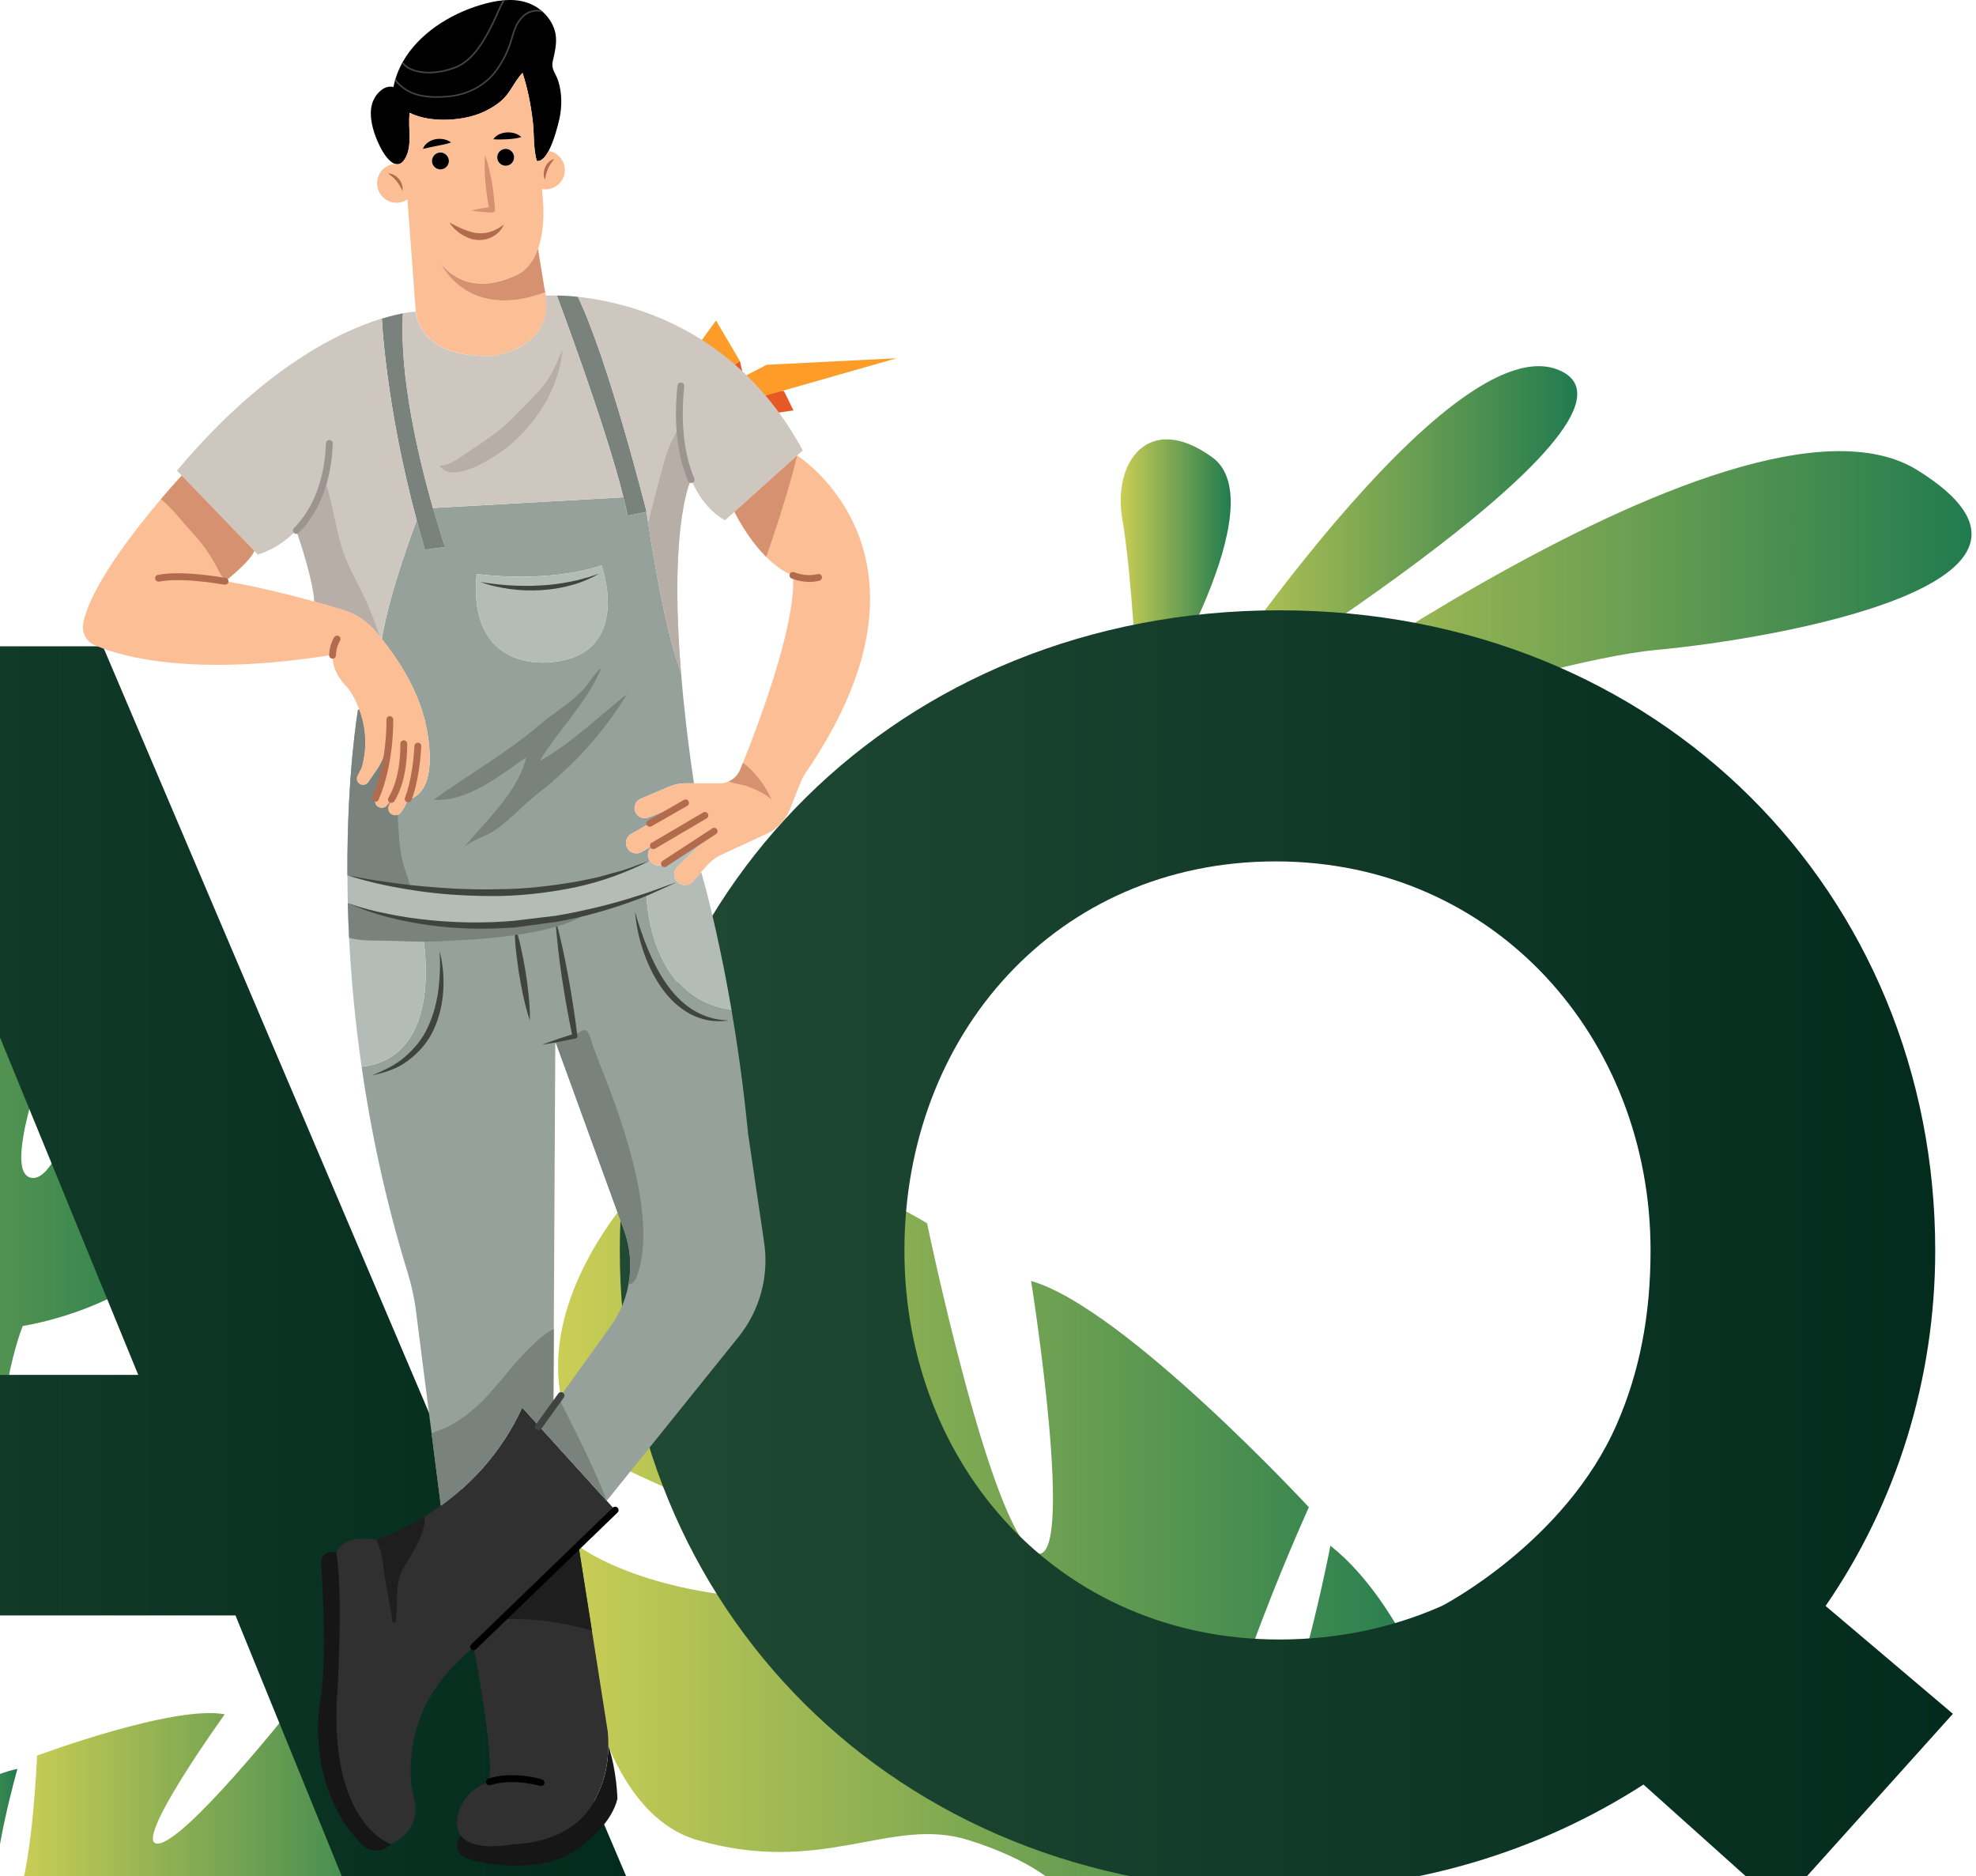 <svg width="296" height="281" viewBox="0 0 296 281" fill="none" xmlns="http://www.w3.org/2000/svg">
<path d="M178.398 107.005C178.398 107.005 217.176 47.789 233.78 55.54C250.382 63.292 178.398 107.005 178.398 107.005Z" fill="url(#paint0_linear_236_7062)"/>
<path d="M176.938 116.985C176.938 116.985 260.067 53.582 287.21 70.408C314.354 87.234 266.246 95.669 248.086 97.34C229.929 99.008 176.935 116.985 176.935 116.985H176.938Z" fill="url(#paint1_linear_236_7062)"/>
<path d="M170.644 107.724C170.644 107.724 170.531 105.284 170.324 101.721C169.917 94.77 169.148 83.551 168.134 77.85C166.603 69.228 172.03 61.575 181.579 68.477C191.131 75.378 172.982 104.709 172.982 104.709L170.64 107.724H170.644Z" fill="url(#paint2_linear_236_7062)"/>
<path d="M-71.013 105.969C-59.969 90.751 -33.352 106.938 -33.352 106.938C-33.352 106.938 -25.201 144.02 -19.812 146.878C-14.427 149.735 -20.591 113.812 -20.591 113.812C-9.232 116.919 13.587 140.966 13.587 140.966C13.587 140.966 -1.35 174.934 4.575 176.376C10.501 177.819 16.265 145.624 16.265 145.624C25.66 152.835 30.852 168.969 30.852 168.969C35.563 193.82 3.41 198.587 3.41 198.587C3.41 198.587 -1.512 210.47 0.668 227.079C0.668 227.079 1.377 230.263 1.433 235.234L-1.459 234.135C-1.4 233.271 -1.375 232.422 -1.389 231.593C-1.389 231.586 -1.389 231.583 -1.389 231.579C-1.389 231.569 -1.389 231.555 -1.389 231.544C-1.417 231.021 -1.459 230.277 -1.522 229.368C-1.522 229.368 -1.522 229.368 -1.522 229.364C-1.747 227.3 -1.859 225.794 -1.887 224.73C-1.887 224.73 -1.887 224.723 -1.887 224.72C-2.47 218.285 -3.594 209.765 -5.574 207.315C-5.574 207.315 -5.082 206.985 -4.45 206.223C-4.808 206.57 -5.18 206.932 -5.574 207.315C-14.553 216.038 -39.966 208.399 -52.678 200.329C-65.389 192.261 -57.901 190.657 -48.079 187.168C-38.257 183.678 -23.337 191.254 -17.801 190.527C-12.265 189.801 -18.039 184.774 -27.5 181.986C-36.958 179.199 -45.049 186.641 -60.429 182.411C-75.812 178.181 -76.507 145.958 -76.507 145.958C-67.467 153.035 -46.934 154.369 -44.884 151.101C-42.834 147.836 -70.185 137.841 -74.022 135.17C-77.859 132.498 -82.057 121.191 -71.013 105.973V105.969Z" fill="url(#paint3_linear_236_7062)"/>
<path d="M2.613 264.919C2.613 264.919 -1.393 278.965 -0.62 284.423L-15.789 284.385C-16.105 281.303 -15.361 277.957 -12.798 274.527C-12.798 274.527 -5.044 266.467 2.613 264.919Z" fill="url(#paint4_linear_236_7062)"/>
<path d="M60.15 284.585L2.637 284.434C4.916 278.639 5.551 262.933 5.551 262.933C5.551 262.933 26.042 255.294 33.67 256.747C33.67 256.747 19.607 276.248 23.627 276.115C27.646 275.985 43.226 256.371 43.226 256.371C43.226 256.371 63.689 254.493 65.823 266.713C67.74 277.684 63.289 283.223 60.15 284.582V284.585Z" fill="url(#paint5_linear_236_7062)"/>
<path d="M208.596 285.132L159.319 284.998C160.347 282.818 154.06 278.35 144.957 275.548C133.373 271.982 123.315 281.011 104.467 275.583C85.623 270.156 85.247 230.533 85.247 230.533C96.256 239.369 121.472 241.314 124.042 237.326C126.611 233.341 93.135 220.651 88.459 217.309C83.783 213.967 78.788 200.005 92.591 181.463C106.394 162.917 138.874 183.208 138.874 183.208C138.874 183.208 148.345 228.915 154.924 232.506C161.502 236.097 154.457 191.847 154.457 191.847C168.376 195.831 196.067 225.734 196.067 225.734C196.067 225.734 177.201 267.267 184.465 269.127C191.728 270.988 199.293 231.498 199.293 231.498C210.734 240.503 216.881 260.414 216.881 260.414C218.899 271.806 214.687 279.701 208.599 285.128L208.596 285.132Z" fill="url(#paint6_linear_236_7062)"/>
<path d="M118.864 61.466L95 64.871L110.836 54.076L111.64 57.538L117.443 58.587L118.864 61.466Z" fill="#E65924"/>
<path d="M95 64.871L114.859 54.631L134.321 53.651L95 64.871Z" fill="#FD9C28"/>
<path d="M110.836 54.077L95 64.871L107.259 48L110.836 54.077Z" fill="#FD9C28"/>
<path d="M-22.196 96.796H15.412L94.869 283.517H52.227L35.275 241.935H-43.122L-60.074 283.517H-101.656L-22.199 96.796H-22.196ZM20.71 205.917L-3.924 145.796L-28.553 205.917H20.71Z" fill="url(#paint7_linear_236_7062)"/>
<path d="M246.193 267.264C230.568 277.328 211.762 283.156 191.103 283.156C133.896 283.156 92.844 240.513 92.844 187.28C92.844 134.047 134.426 91.404 191.633 91.404C248.84 91.404 289.892 134.047 289.892 187.28C289.892 206.612 284.065 225.155 273.47 240.517L292.539 256.672L266.583 285.543L246.19 267.267L246.193 267.264ZM216 240.513C216 240.513 234.503 230.993 242.22 213.233C245.576 205.514 247.25 197.078 247.25 187.276C247.25 155.492 223.944 129.009 191.099 129.009C158.255 129.009 135.479 154.966 135.479 187.276C135.479 219.587 158.785 245.544 191.63 245.544C200.634 245.544 208.845 243.69 215.996 240.513H216Z" fill="url(#paint8_linear_236_7062)"/>
<path d="M91.131 261.47C92.412 265.244 92.487 269.418 92.487 269.418C91.653 272.766 88.57 275.459 86.418 276.995C85.023 277.991 83.43 278.655 81.751 278.978C75.994 280.068 71.546 278.883 69.811 278.285C68.853 277.953 68.264 276.92 68.53 275.943C68.691 275.317 69.033 274.871 69.033 274.871C69.934 276.113 72.106 277.005 76.981 276.199C76.981 276.199 86.418 276.284 89.481 268.754C89.481 268.754 91.084 266.136 91.131 261.479V261.47Z" fill="#161616"/>
<path d="M91.131 261.469C91.074 266.126 89.481 268.753 89.481 268.753C86.417 276.274 76.981 276.189 76.981 276.189C72.096 276.995 69.924 276.113 69.023 274.861C67.885 273.287 68.805 271.115 68.805 271.115C69.716 268.697 71.442 267.454 73.31 266.857L73.282 266.582C74.04 262.617 70.939 246.636 70.939 246.636L75.207 242.51L86.655 231.471L88.665 244.227L91.036 259.307C91.112 260.075 91.131 260.796 91.131 261.469Z" fill="#303030"/>
<path d="M81.059 267.492C81.011 267.492 80.964 267.492 80.907 267.473C80.869 267.463 76.857 266.259 73.462 267.35C73.187 267.435 72.902 267.283 72.817 267.018C72.732 266.752 72.883 266.467 73.149 266.373C76.857 265.187 81.03 266.439 81.201 266.496C81.467 266.581 81.618 266.866 81.543 267.131C81.476 267.349 81.277 267.492 81.059 267.492Z" fill="black"/>
<path d="M88.665 244.227C87.85 243.971 87.005 243.762 86.18 243.563C82.851 242.776 78.925 242.34 75.207 242.51L86.655 231.471L88.665 244.227Z" fill="#1E1E1E"/>
<path d="M92.146 226.162L86.655 231.473L70.939 246.639L68.198 249.285C63.94 253.41 61.521 259.092 61.521 265.01V265.816C61.521 266.859 61.663 267.883 61.938 268.898C62.451 270.738 62.754 274.314 58.524 276.192C58.524 276.192 48.888 273.062 50.586 252.481C50.586 252.481 51.364 238.283 50.377 232.536C50.377 232.536 51.24 229.804 56.182 230.582C56.182 230.582 56.219 230.582 56.295 230.544C56.921 230.354 59.909 229.387 63.646 227.101C64.423 226.617 65.239 226.086 66.074 225.489C70.323 222.425 75.046 217.74 78.223 210.788L80.736 213.567L90.866 224.739L92.146 226.162Z" fill="#303030"/>
<path d="M58.534 276.201C56.57 278.165 54.446 276.505 54.446 276.505C45.151 267.22 48.101 253.989 48.101 253.989C49.059 246.677 48.101 234.281 48.101 234.281C48.101 231.768 50.387 232.545 50.387 232.545C51.364 238.283 50.586 252.491 50.586 252.491C48.898 273.072 58.524 276.201 58.524 276.201H58.534Z" fill="#161616"/>
<path d="M70.949 247.151C70.816 247.151 70.683 247.104 70.579 246.999C70.38 246.8 70.389 246.478 70.588 246.279L91.795 225.802C91.994 225.603 92.317 225.612 92.516 225.811C92.715 226.011 92.706 226.333 92.506 226.532L71.299 247.009C71.205 247.104 71.072 247.151 70.949 247.151Z" fill="black"/>
<path d="M60.525 234.661C59.065 237.089 59.624 239.944 59.311 242.732C59.273 243.055 58.809 243.055 58.771 242.732C58.467 240.418 57.898 238.066 57.576 235.771C57.339 234.083 57.215 232.053 56.295 230.536C56.921 230.346 59.909 229.378 63.646 227.093C63.788 229.644 61.701 232.707 60.525 234.652V234.661Z" fill="#1E1E1E"/>
<path d="M83.771 17.897C83.639 18.542 83.041 20.97 82.188 22.601C81.675 23.549 81.068 24.232 80.404 24.099C79.864 22.146 80.044 20.04 79.788 18.011C79.494 15.611 79.029 13.202 78.27 10.916C76.99 12.235 76.478 13.961 74.97 15.194C73.689 16.247 72.144 17.015 70.55 17.432C67.771 18.162 63.968 18.21 61.37 16.901C61.056 19.044 61.872 21.861 60.63 23.834C60.174 24.536 59.691 24.697 59.198 24.555C58.477 24.337 57.794 23.455 57.339 22.715C56.229 20.827 55.081 17.717 55.745 15.526C56.134 14.226 57.443 12.662 58.932 13.031C58.998 12.709 59.074 12.396 59.16 12.083C59.188 11.979 59.217 11.874 59.255 11.77C59.501 10.964 59.833 10.205 60.222 9.475L60.345 9.257C62.726 5.036 67.382 2.124 71.963 0.749C73.064 0.417 74.202 0.152 75.349 0.047C75.444 0.038 75.549 0.028 75.653 0.028C76.298 -0.019 76.933 -0.01 77.578 0.076C78.84 0.247 80.025 0.721 80.993 1.508L81.315 1.783C81.704 2.124 82.055 2.542 82.358 2.997C83.695 5.027 83.364 6.81 82.832 9.029C82.491 10.452 83.231 10.841 83.648 12.216C84.208 14.046 84.189 16.047 83.781 17.897H83.771Z" fill="black"/>
<path d="M81.305 1.783C79.902 1.546 78.773 1.859 77.796 3.291C77.294 4.031 77.056 4.837 76.81 5.691C76.715 6.022 76.611 6.364 76.497 6.696C76.004 8.119 75.321 9.408 74.401 10.66C72.864 12.747 70.408 14.15 67.667 14.501C67.193 14.568 66.387 14.653 65.467 14.653C64.3 14.653 62.934 14.52 61.777 14.056C60.952 13.733 59.795 13.003 59.15 12.083C59.179 11.979 59.207 11.874 59.245 11.77C59.805 12.699 60.971 13.487 61.863 13.838C63.892 14.644 66.576 14.407 67.639 14.274C70.313 13.923 72.713 12.557 74.211 10.518C75.112 9.295 75.786 8.014 76.269 6.62C76.383 6.288 76.487 5.947 76.582 5.624C76.829 4.79 77.085 3.926 77.597 3.158C78.555 1.755 79.674 1.366 80.983 1.508L81.305 1.783Z" fill="#444444"/>
<path d="M60.212 9.475C60.601 9.958 61.142 10.366 61.872 10.622C62.593 10.869 63.399 10.992 64.262 10.992C65.524 10.992 66.899 10.727 68.265 10.205C71.062 9.124 72.931 5.747 74.382 2.58C74.486 2.342 74.591 2.115 74.685 1.906C74.998 1.204 75.264 0.597 75.643 0.028C75.539 0.028 75.435 0.038 75.34 0.047C75.008 0.597 74.752 1.166 74.467 1.802C74.372 2.02 74.278 2.248 74.164 2.475C72.732 5.605 70.901 8.934 68.179 9.977C65.941 10.84 63.674 10.992 61.958 10.395C61.284 10.167 60.753 9.797 60.336 9.257L60.212 9.475Z" fill="#444444"/>
<path d="M84.597 25.617C84.672 24.128 83.629 22.847 82.187 22.601C81.675 23.549 81.068 24.232 80.404 24.099C79.864 22.155 80.044 20.04 79.797 18.01C79.503 15.611 79.029 13.202 78.28 10.916C76.999 12.234 76.487 13.96 74.979 15.193C73.699 16.246 72.153 17.005 70.55 17.422C67.781 18.152 63.978 18.209 61.379 16.891C61.066 19.035 61.882 21.851 60.639 23.824C60.193 24.526 59.7 24.687 59.217 24.545H59.207C59.103 24.545 59.008 24.554 58.904 24.573C57.31 24.848 56.257 26.356 56.532 27.95C56.807 29.534 58.316 30.596 59.909 30.321C60.307 30.245 60.668 30.103 60.981 29.894H61.038L62.28 46.653C62.28 46.653 62.536 53.7 73.765 53.292C73.765 53.292 82.88 52.362 81.761 44.263C81.751 44.111 81.723 43.95 81.685 43.779L81.561 43.798C70.247 47.943 66.263 39.9 66.007 39.34C66.32 39.824 69.896 44.746 77.398 41.161C77.398 41.161 79.437 40.498 80.604 37.225C81.296 35.3 81.685 32.455 81.173 28.301C81.296 28.329 81.429 28.339 81.561 28.348C83.174 28.433 84.54 27.201 84.615 25.588L84.597 25.617ZM66.026 25.361C65.324 25.38 64.746 24.839 64.708 24.147C64.689 23.445 65.23 22.866 65.922 22.828C66.624 22.809 67.202 23.35 67.24 24.052C67.259 24.744 66.719 25.323 66.026 25.361ZM75.805 24.811C75.112 24.839 74.524 24.289 74.496 23.596C74.467 22.904 75.017 22.316 75.71 22.288C76.402 22.259 76.99 22.809 77.019 23.502C77.047 24.194 76.506 24.782 75.805 24.811Z" fill="#FCBE95"/>
<path d="M81.675 43.798L81.552 43.817C70.237 47.961 66.254 39.919 65.998 39.359C66.311 39.843 69.886 44.765 77.388 41.18C77.388 41.18 79.427 40.516 80.594 37.244L81.533 43.039C81.59 43.295 81.647 43.551 81.685 43.798H81.675Z" fill="#D69270"/>
<path d="M77.009 23.51C77.037 24.202 76.497 24.79 75.795 24.819C75.103 24.847 74.515 24.297 74.486 23.605C74.458 22.913 75.008 22.324 75.7 22.296C76.393 22.267 76.981 22.818 77.009 23.51Z" fill="black"/>
<path d="M67.24 24.061C67.259 24.753 66.719 25.332 66.026 25.37C65.324 25.389 64.746 24.848 64.708 24.156C64.689 23.454 65.23 22.875 65.922 22.837C66.624 22.818 67.202 23.359 67.24 24.061Z" fill="black"/>
<path d="M75.492 33.601C75.188 34.35 74.6 34.995 73.86 35.412C73.12 35.849 72.219 36.01 71.366 35.925C70.493 35.839 69.716 35.469 69.023 35.042C68.691 34.805 68.378 34.54 68.075 34.274C67.8 33.971 67.534 33.677 67.307 33.345C67.686 33.496 68.027 33.686 68.369 33.866L69.403 34.341C70.104 34.587 70.778 34.862 71.48 34.91C72.864 35.071 74.249 34.597 75.51 33.601H75.492Z" fill="#B26B4D"/>
<path d="M72.656 23.235C73.13 24.563 73.424 25.91 73.671 27.257C73.898 28.613 74.069 29.979 74.154 31.354V31.411C74.173 31.629 74.012 31.809 73.794 31.828H73.756C72.713 31.79 71.669 31.724 70.617 31.534C71.65 31.259 72.684 31.107 73.718 30.994L73.32 31.468C73.045 30.121 72.855 28.755 72.722 27.39C72.599 26.014 72.542 24.639 72.656 23.235Z" fill="#D69270"/>
<path d="M67.563 21.338C66.766 21.623 66.093 21.708 65.438 21.85C64.765 21.974 64.177 22.116 63.352 22.296C63.646 21.49 64.452 21.006 65.249 20.845C66.055 20.712 66.889 20.826 67.563 21.338Z" fill="black"/>
<path d="M78.09 20.532C77.312 20.76 76.658 20.807 75.994 20.854C75.662 20.854 75.34 20.892 74.998 20.883C74.657 20.883 74.316 20.892 73.898 20.854C74.363 20.172 75.179 19.878 75.937 19.83C76.696 19.802 77.483 19.972 78.09 20.523V20.532Z" fill="black"/>
<path d="M58.097 25.967C58.733 25.967 59.34 26.318 59.757 26.811C60.165 27.314 60.374 27.968 60.298 28.594C60.013 28.034 59.757 27.541 59.397 27.114C59.046 26.678 58.619 26.318 58.107 25.967H58.097Z" fill="#B26B4D"/>
<path d="M83.031 23.805C82.633 24.279 82.32 24.744 82.093 25.256C81.865 25.768 81.751 26.308 81.618 26.925C81.372 26.346 81.4 25.654 81.656 25.066C81.922 24.478 82.406 23.975 83.022 23.805H83.031Z" fill="#B26B4D"/>
<path d="M96.101 127.591C95.266 128.075 94.204 127.696 93.872 126.804C93.796 126.624 93.768 126.434 93.768 126.245C93.768 125.704 94.052 125.192 94.545 124.898L102.702 120.241L97.144 122.432C96.404 122.736 95.551 122.394 95.209 121.683C95.105 121.465 95.058 121.246 95.058 121.019C95.058 120.431 95.399 119.862 95.978 119.625L100.245 117.813C100.976 117.5 101.763 117.329 102.56 117.31C102.626 117.31 102.702 117.31 102.768 117.31H103.954C103.015 110.984 102.398 105.484 102.01 100.704V100.685C99.24 93.666 96.85 76.661 96.85 76.661L94.005 77.23C93.844 76.395 93.635 75.466 93.379 74.48L64.85 76.082C65.874 79.658 66.662 81.944 66.662 81.944L63.665 82.314C63.219 80.834 62.801 79.373 62.422 77.932C62.261 78.359 58.344 88.611 57.196 95.705C59.435 98.494 62.251 102.695 63.532 107.475C63.532 107.475 66.491 118.003 61.322 119.729L61.132 119.663C60.819 120.488 60.44 121.209 59.975 121.759C59.871 121.891 59.729 121.986 59.567 122.043C59.33 122.138 59.065 122.138 58.818 122.043C58.401 121.882 58.145 121.484 58.145 121.066C58.145 120.924 58.173 120.791 58.23 120.658L58.628 119.729C58.401 120.099 58.183 120.402 57.983 120.639C57.784 120.896 57.49 121.019 57.187 121.019C56.95 121.019 56.703 120.924 56.495 120.753C56.172 120.459 56.077 119.976 56.257 119.568C57.452 116.779 57.983 113.716 58.211 111.411C58.429 109.258 58.391 107.76 58.391 107.76L57.993 110.804L57.917 111.421C57.727 112.824 57.225 114.143 56.428 115.3L55.119 117.197C54.939 117.424 54.664 117.548 54.389 117.548C54.161 117.548 53.943 117.481 53.763 117.32C53.45 117.035 53.365 116.571 53.564 116.191L54.066 115.214C54.142 115.091 54.19 114.958 54.228 114.816C55.167 111.326 54.598 108.348 53.82 106.252L53.621 106.337C53.621 106.337 51.952 115.85 52.037 131.091C52.037 131.091 52.549 131.233 53.478 131.452C53.839 131.546 54.266 131.641 54.759 131.746C56.181 132.059 58.116 132.428 60.421 132.77C69.554 134.107 84.549 134.904 97.324 128.91C97.154 128.644 97.059 128.341 97.059 128.037C97.059 127.497 97.343 126.975 97.846 126.662L105.566 122.119L96.091 127.601L96.101 127.591ZM82.567 99.167C82.567 99.167 70.01 101.007 71.404 85.965C71.404 85.965 81.846 87.454 90.116 84.675C90.116 84.675 94.925 98.029 82.567 99.167Z" fill="#96A19B"/>
<path d="M61.388 132.504C61.199 132.665 60.867 132.741 60.431 132.76C58.809 132.846 55.878 132.077 54.768 131.736C54.721 131.717 54.673 131.698 54.626 131.689C54.256 131.565 53.877 131.499 53.488 131.442C52.559 131.224 52.046 131.082 52.046 131.082C51.961 115.84 53.63 106.328 53.63 106.328L53.829 106.242C54.607 108.338 55.176 111.316 54.237 114.806C54.199 114.949 54.152 115.082 54.076 115.205L53.573 116.182C53.374 116.561 53.459 117.026 53.773 117.31C53.953 117.472 54.171 117.538 54.398 117.538C54.673 117.538 54.949 117.415 55.129 117.187L56.438 115.29C57.234 114.133 57.737 112.815 57.927 111.411L58.002 110.795C58.088 110.994 58.154 111.193 58.221 111.402C59.292 114.569 59.425 118.448 59.577 122.034C59.691 124.49 59.804 126.814 60.231 128.691C60.535 130 61.056 131.29 61.398 132.504H61.388Z" fill="#79827D"/>
<path d="M93.388 74.47C90.685 63.544 83.411 44.263 83.411 44.263C84.217 44.263 85.289 44.31 86.569 44.452C91.198 54.088 96.86 76.651 96.86 76.651L94.014 77.221C93.853 76.386 93.644 75.457 93.388 74.47Z" fill="#79827D"/>
<path d="M114.462 186.063L112.053 169.74C111.399 162.931 110.508 156.709 109.588 151.35C96.964 149.662 96.85 133.956 96.85 133.956C93.654 135.123 90.581 136.033 87.65 136.716C87.205 136.83 86.759 136.934 86.323 137.029C85.26 137.257 84.227 137.456 83.202 137.626C81.087 137.987 79.067 138.233 77.123 138.395C77.104 138.404 77.085 138.404 77.066 138.404C74.059 138.641 71.281 138.67 68.748 138.556C66.652 138.461 64.727 138.262 62.982 138.015C62.982 138.015 62.982 138.082 63.02 138.186C63.105 138.565 63.314 139.609 63.494 141.031C64.196 146.703 64.404 158.539 54.171 159.782C55.537 169.294 57.699 179.623 61 190.378C61.607 192.341 62.062 194.342 62.318 196.382L64.651 214.658L66.026 225.432L66.074 225.489C70.323 222.425 75.046 217.74 78.223 210.788L80.736 213.567L86.901 220.367L90.866 224.74L91.036 224.588L110.612 200.251C113.827 196.268 115.221 191.118 114.462 186.063ZM94.157 192.313C93.758 194.551 92.857 196.714 91.492 198.61L88.703 202.489L82.899 210.561L82.956 199.028L83.183 156.32V155.941L83.221 156.054L93.483 184.27C94.432 186.878 94.64 189.657 94.157 192.313Z" fill="#96A19B"/>
<path d="M66.662 81.934L63.665 82.314C63.219 80.825 62.801 79.364 62.422 77.932C57.756 60.642 57.206 47.715 57.206 47.715C58.486 47.326 59.548 47.08 60.364 46.928C59.785 56.441 62.792 68.874 64.85 76.073C65.884 79.648 66.662 81.934 66.662 81.934Z" fill="#79827D"/>
<path d="M105.083 130.759C105.083 130.759 107.435 138.697 109.597 151.349C96.964 149.671 96.85 133.955 96.85 133.955C98.368 133.396 99.904 132.77 101.478 132.087C102.142 132.741 103.224 132.694 103.831 131.992L104.978 130.664L105.073 130.749L105.083 130.759Z" fill="#B3BCB7"/>
<path d="M106.979 124.49L101.497 129.782C101.175 130.095 101.004 130.513 101.004 130.949C101.004 131.385 101.165 131.784 101.488 132.097C99.914 132.779 98.377 133.405 96.86 133.965C92.013 135.739 87.451 136.915 83.212 137.635C81.078 137.996 79.039 138.242 77.085 138.413C71.603 138.849 66.851 138.574 62.991 138.024C56.087 137.066 52.103 135.264 52.103 135.264C52.065 133.823 52.046 132.438 52.046 131.091C52.046 131.091 77.398 138.261 97.353 128.91C97.837 129.631 98.813 129.839 99.534 129.356L106.989 124.49H106.979Z" fill="#B3BCB7"/>
<path d="M54.171 159.781C53.175 152.848 52.587 146.361 52.293 140.452C52.208 138.735 52.141 137.076 52.103 135.463C52.094 135.387 52.094 135.321 52.094 135.245C52.094 135.245 56.077 137.057 62.982 138.015C62.982 138.015 62.982 138.081 63.02 138.185C63.105 138.565 63.314 139.608 63.494 141.031C64.196 146.702 64.404 158.539 54.171 159.781Z" fill="#B3BCB7"/>
<path d="M52.037 131.082C53.924 131.461 55.812 131.812 57.718 132.059C59.615 132.353 61.521 132.571 63.428 132.751C67.24 133.093 71.072 133.282 74.894 133.169C78.726 133.15 82.529 132.685 86.294 132.049L89.102 131.48C90.04 131.291 90.941 130.978 91.871 130.731C93.749 130.314 95.494 129.498 97.334 128.91C93.891 130.646 90.24 132.002 86.446 132.827C82.662 133.633 78.792 134.098 74.913 134.193C71.043 134.231 67.164 134.051 63.333 133.538C59.501 133.017 55.698 132.268 52.027 131.092L52.037 131.082Z" fill="#404441"/>
<path d="M77.075 138.403C77.853 140.746 78.327 143.145 78.735 145.545C79.105 147.954 79.399 150.372 79.38 152.848C78.593 150.505 78.128 148.106 77.73 145.706C77.36 143.297 77.066 140.879 77.085 138.403H77.075Z" fill="#404441"/>
<path d="M90.865 224.749L80.736 213.577L78.223 210.798C75.046 217.75 70.323 222.435 66.074 225.498L66.026 225.441L64.651 214.667C65.599 214.25 66.652 213.918 67.231 213.605C71.224 211.433 73.415 208.683 76.231 205.287C77.227 204.083 80.585 200.147 82.956 199.037L82.899 210.57L83.724 209.432C84.435 210.921 88.95 219.485 90.865 224.749Z" fill="#79827D"/>
<path d="M80.641 214.221C80.537 214.221 80.433 214.192 80.347 214.126C80.12 213.964 80.063 213.642 80.234 213.414L83.629 208.71C83.79 208.483 84.113 208.426 84.34 208.596C84.568 208.758 84.615 209.08 84.454 209.308L81.068 214.012C80.973 214.154 80.812 214.221 80.651 214.221H80.641Z" fill="#404441"/>
<path d="M64.983 119.758C70.218 115.983 75.899 112.787 80.879 108.51C83.098 106.603 85.573 105.304 87.517 103.085C88.371 102.108 89.064 100.809 90.069 100.05C87.859 105.352 83.733 109.174 80.85 113.973C85.469 111.421 89.642 107.334 93.957 103.91C90.401 109.743 85.962 114.627 80.537 118.857C78.337 120.574 76.402 122.831 74.05 124.405C72.589 125.382 70.674 125.743 69.403 126.995C72.637 123.116 77.682 118.487 78.83 113.413C74.771 116.221 70.028 120.109 64.992 119.768L64.983 119.758Z" fill="#79827D"/>
<path d="M83.041 155.959C83.088 155.978 83.136 156.006 83.183 156.035V156.319C83.145 156.196 83.098 156.073 83.041 155.959Z" fill="#555956"/>
<path d="M95.665 190.377C95.418 191.202 95.001 192.454 94.157 192.312C94.64 189.656 94.432 186.877 93.483 184.269L83.221 156.054C87.119 155.494 87.631 152.307 88.656 156.139C89.414 158.994 99.013 179.1 95.665 190.377Z" fill="#79827D"/>
<path d="M83.202 137.626C83.989 140.5 84.606 143.402 85.137 146.323C85.668 149.244 86.123 152.165 86.484 155.115V155.143C86.512 155.324 86.389 155.494 86.209 155.532C84.53 155.893 82.851 156.206 81.154 156.481C82.757 155.864 84.388 155.324 86.029 154.812L85.754 155.229C85.137 152.327 84.625 149.405 84.179 146.475C83.743 143.544 83.392 140.595 83.202 137.626Z" fill="#404441"/>
<path d="M87.963 136.754C86.067 138.073 83.117 138.898 80.86 139.391C75.918 140.463 70.683 140.738 65.656 140.984C64.936 141.022 64.215 141.032 63.494 141.032C61.237 141.022 58.97 140.89 56.722 140.871C55.157 140.871 53.791 140.852 52.293 140.453C52.208 138.737 52.132 136.868 52.094 135.256C53.166 135.597 54.266 136.214 55.328 136.441C56.21 136.631 57.083 136.878 57.946 137.134C59.586 137.627 61.294 137.968 63.02 138.187C64.907 138.443 66.832 138.547 68.748 138.556C70.228 138.556 71.698 138.509 73.149 138.433C74.467 138.357 75.795 138.386 77.123 138.395C78.583 138.414 80.034 138.405 81.476 138.224C82.937 138.035 84.369 137.722 85.772 137.238C85.962 137.172 86.142 137.096 86.323 137.029C86.759 136.859 87.186 136.697 87.65 136.716C87.755 136.716 87.85 136.735 87.963 136.754Z" fill="#79827D"/>
<path d="M52.094 135.255C54.086 135.966 56.134 136.488 58.202 136.886C60.26 137.313 62.346 137.607 64.433 137.815C68.606 138.223 72.826 138.271 76.999 137.901L83.25 137.152C85.327 136.82 87.375 136.355 89.424 135.881C91.472 135.397 93.493 134.818 95.503 134.173C97.523 133.566 99.468 132.751 101.488 132.087C100.53 132.533 99.563 132.969 98.595 133.396C97.628 133.832 96.66 134.268 95.665 134.638C93.682 135.387 91.662 136.042 89.623 136.63C87.584 137.227 85.507 137.673 83.411 138.053L77.085 138.906C72.836 139.2 68.558 139.162 64.347 138.574C60.146 137.977 55.954 137.028 52.103 135.245L52.094 135.255Z" fill="#404441"/>
<path d="M65.827 142.388C66.349 144.285 66.519 146.286 66.406 148.277C66.292 150.269 65.846 152.261 65.011 154.101C64.196 155.96 62.83 157.572 61.218 158.767C59.634 160.047 57.652 160.626 55.755 161.062C57.557 160.275 59.349 159.488 60.753 158.189C62.176 156.946 63.399 155.457 64.148 153.702C64.945 151.986 65.419 150.117 65.675 148.211C65.903 146.305 65.988 144.351 65.837 142.388H65.827Z" fill="#404441"/>
<path d="M95.143 136.611C95.665 138.499 96.309 140.339 97.04 142.131C97.789 143.914 98.652 145.64 99.733 147.205C100.796 148.78 102.123 150.174 103.707 151.198C104.504 151.691 105.367 152.099 106.287 152.374C107.207 152.668 108.165 152.773 109.151 152.848C108.174 152.981 107.178 152.972 106.183 152.829C105.196 152.649 104.229 152.317 103.337 151.834C101.545 150.866 100.084 149.387 98.956 147.736C97.827 146.077 96.973 144.265 96.347 142.387C95.712 140.509 95.295 138.575 95.133 136.611H95.143Z" fill="#404441"/>
<path d="M90.126 84.675C90.126 84.675 94.925 98.029 82.567 99.176C82.567 99.176 70.01 101.007 71.404 85.974C71.404 85.974 81.846 87.463 90.126 84.675Z" fill="#B3BCB7"/>
<path d="M71.916 87.15C73.415 87.406 74.913 87.577 76.421 87.672C77.919 87.757 79.427 87.776 80.916 87.681C82.415 87.624 83.904 87.416 85.374 87.131L86.474 86.904L87.565 86.6C88.305 86.448 88.997 86.126 89.737 85.927C88.409 86.657 86.987 87.293 85.498 87.662C84.018 88.08 82.491 88.307 80.954 88.393C79.418 88.469 77.882 88.431 76.364 88.213C74.847 88.004 73.339 87.681 71.916 87.141V87.15Z" fill="#404441"/>
<path d="M57.196 47.705C50.927 49.621 39.461 55.065 26.505 70.487L27.226 71.226L38.086 82.494L38.617 83.044C38.617 83.044 41.576 82.342 44.383 79.44C44.383 79.44 44.421 79.535 44.478 79.715C44.933 81.024 46.849 86.676 47.096 90.1C48.784 90.565 50.254 91.001 51.411 91.352C53.232 91.902 54.854 92.964 56.125 94.396C56.352 94.662 56.589 94.947 56.836 95.25C56.959 95.392 57.073 95.544 57.196 95.696C58.344 88.602 62.261 78.349 62.422 77.922C57.756 60.632 57.196 47.705 57.196 47.705ZM83.401 44.263C82.339 44.234 81.751 44.272 81.751 44.272H81.742C82.861 52.381 73.746 53.301 73.746 53.301C62.517 53.709 62.261 46.672 62.261 46.672C62.261 46.672 61.587 46.691 60.364 46.918C59.776 56.431 62.792 68.874 64.85 76.073L93.379 74.47C90.685 63.544 83.401 44.263 83.401 44.263ZM86.56 44.452C91.188 54.088 96.85 76.651 96.85 76.651C96.85 76.651 96.936 77.287 97.106 78.368C97.789 82.864 99.781 95.013 102.01 100.675C100.454 81.631 102.626 74.138 103.318 72.298C103.451 71.966 103.527 71.814 103.527 71.814C105.557 76.576 108.611 77.913 108.611 77.913L110.024 76.651L119.413 68.22L120.257 67.452C110.432 49.318 94.507 45.306 86.56 44.452Z" fill="#CEC7C0"/>
<path d="M56.836 95.25C56.589 94.946 56.352 94.662 56.125 94.396C54.854 92.964 53.232 91.902 51.411 91.352C50.254 91.001 48.784 90.565 47.096 90.1C46.849 86.676 44.933 81.023 44.478 79.715C45.066 78.624 45.834 77.656 46.441 76.509C47.342 74.83 47.864 72.829 48.357 71.112C49.903 74.878 50.15 79.496 51.714 83.451C52.843 86.306 54.446 88.8 55.546 91.636C55.973 92.737 56.466 93.988 56.836 95.25Z" fill="#B7AEA7"/>
<path d="M102.009 100.675C99.781 95.013 97.789 82.864 97.106 78.368C97.552 76.348 98.102 74.357 98.633 72.365C99.174 70.316 99.629 68.353 100.464 66.418C100.843 65.546 101.535 64.493 101.649 63.563C101.222 66.323 102.645 68.742 103.11 71.018C103.195 71.445 103.261 71.872 103.318 72.299C102.626 74.138 100.454 81.631 102.009 100.675Z" fill="#B7AEA7"/>
<path d="M65.827 69.737C67.24 69.737 68.606 68.732 69.725 67.954C72.343 66.152 74.922 64.644 77.104 62.302C79.181 60.073 81.58 58.119 82.927 55.331C83.401 54.354 83.8 53.339 84.274 52.362C83.676 58.878 79.371 65.024 73.945 68.419C71.925 69.681 67.477 72.156 65.817 69.737H65.827Z" fill="#B7AEA7"/>
<path d="M103.527 72.336C103.328 72.336 103.138 72.222 103.062 72.023C101.45 68.22 100.909 63.421 101.478 57.749C101.507 57.465 101.763 57.275 102.038 57.294C102.323 57.323 102.522 57.569 102.493 57.854C101.943 63.355 102.455 67.993 104.001 71.635C104.115 71.891 103.992 72.194 103.736 72.298C103.669 72.327 103.603 72.336 103.537 72.336H103.527Z" fill="#9B948F"/>
<path d="M44.393 79.961C44.26 79.961 44.136 79.914 44.032 79.819C43.833 79.62 43.824 79.297 44.032 79.098C47.001 76.054 48.613 71.786 48.831 66.399C48.841 66.114 49.068 65.877 49.362 65.906C49.647 65.915 49.865 66.152 49.855 66.437C49.628 72.08 47.911 76.585 44.763 79.81C44.668 79.914 44.525 79.961 44.402 79.961H44.393Z" fill="#9B948F"/>
<path d="M120.608 115.84C120.381 116.172 120.172 116.551 120.02 116.94L118.351 121.16C117.706 122.811 116.445 124.138 114.832 124.878L108.136 127.979C107.235 128.397 106.439 128.994 105.803 129.734L104.988 130.673L103.831 132.001C103.224 132.703 102.142 132.741 101.478 132.086C101.165 131.773 100.995 131.356 100.995 130.939C100.995 130.521 101.165 130.094 101.488 129.772L106.97 124.48L99.515 129.345C98.794 129.829 97.817 129.62 97.334 128.899C97.163 128.634 97.068 128.33 97.068 128.027C97.068 127.486 97.353 126.965 97.855 126.652L105.576 122.109L96.101 127.591C95.266 128.074 94.204 127.695 93.872 126.803C93.796 126.623 93.768 126.434 93.768 126.244C93.768 125.703 94.052 125.191 94.545 124.897L102.702 120.24L97.144 122.431C96.404 122.735 95.551 122.393 95.209 121.682C95.105 121.464 95.058 121.246 95.058 121.018C95.058 120.43 95.399 119.861 95.978 119.624L100.245 117.812C100.976 117.499 101.763 117.329 102.56 117.31C102.626 117.31 102.702 117.31 102.768 117.31H107.861C108.317 117.31 108.753 117.215 109.151 117.035C109.91 116.722 110.536 116.105 110.868 115.299C110.991 114.986 111.133 114.645 111.285 114.275C113.77 108.081 119.053 93.997 118.806 86.732C118.806 86.543 118.806 86.362 118.778 86.182C117.298 85.613 115.951 84.579 114.775 83.403C111.854 80.492 110.024 76.66 110.024 76.66L114.737 72.421L116.369 70.96L119.413 68.228C119.413 68.228 143.152 83.119 120.608 115.849V115.84Z" fill="#FCBE95"/>
<path d="M97.343 123.816C97.163 123.816 96.992 123.721 96.897 123.56C96.755 123.313 96.841 123 97.087 122.868L102.446 119.804C102.692 119.662 103.005 119.747 103.138 119.994C103.28 120.24 103.195 120.553 102.949 120.686L97.59 123.75C97.514 123.797 97.419 123.816 97.334 123.816H97.343Z" fill="#B26B4D"/>
<path d="M97.865 127.174C97.694 127.174 97.523 127.089 97.429 126.927C97.286 126.681 97.362 126.368 97.609 126.226L105.329 121.683C105.576 121.54 105.879 121.616 106.031 121.863C106.173 122.109 106.097 122.422 105.851 122.565L98.13 127.108C98.045 127.155 97.96 127.174 97.874 127.174H97.865Z" fill="#B26B4D"/>
<path d="M99.525 129.858C99.354 129.858 99.193 129.772 99.098 129.63C98.946 129.393 99.013 129.08 99.25 128.928L106.704 124.063C106.941 123.911 107.254 123.977 107.406 124.214C107.558 124.452 107.491 124.765 107.254 124.916L99.8 129.782C99.714 129.839 99.62 129.867 99.525 129.867V129.858Z" fill="#B26B4D"/>
<path d="M115.572 119.748C114.633 118.847 113.248 118.287 112.053 117.794C111.342 117.5 110.043 117.405 109.151 117.026C109.91 116.713 110.536 116.096 110.868 115.29C110.991 114.977 111.133 114.636 111.285 114.266C113.03 115.375 114.975 118.211 115.572 119.748Z" fill="#D69270"/>
<path d="M121.196 87.151C120.343 87.151 119.47 86.98 118.598 86.648C118.332 86.544 118.199 86.25 118.304 85.994C118.398 85.728 118.702 85.595 118.958 85.7C120.162 86.164 121.357 86.25 122.496 85.975C122.78 85.908 123.046 86.079 123.112 86.354C123.178 86.629 123.008 86.904 122.733 86.971C122.221 87.094 121.708 87.16 121.187 87.16L121.196 87.151Z" fill="#B26B4D"/>
<path d="M114.775 83.395C111.854 80.483 110.024 76.651 110.024 76.651L119.413 68.22C118.569 71.852 116.492 78.577 114.775 83.395Z" fill="#D69270"/>
<path d="M63.532 107.465C62.252 102.685 59.435 98.483 57.196 95.695C56.827 95.221 56.457 94.784 56.125 94.396C54.854 92.964 53.232 91.901 51.411 91.351C50.254 91 48.784 90.564 47.096 90.099C43.236 89.037 38.294 87.804 33.723 87.045C33.723 87.045 33.818 86.969 33.988 86.827C34.861 86.125 37.659 83.783 38.086 82.493L27.226 71.226C27.226 71.226 25.936 72.61 24.106 74.754C20.094 79.496 13.474 87.946 12.459 93.409C12.212 94.756 12.952 96.093 14.214 96.634C16.774 97.744 22.256 99.47 31.636 99.565H33.723C38.161 99.508 43.387 99.09 49.495 98.123H49.808C49.78 99.441 50.244 101.177 52.094 103.026C52.094 103.026 53.061 104.212 53.82 106.242C54.598 108.338 55.167 111.316 54.228 114.806C54.19 114.948 54.142 115.081 54.066 115.204L53.564 116.181C53.365 116.56 53.45 117.025 53.763 117.31C53.943 117.471 54.161 117.537 54.389 117.537C54.664 117.537 54.939 117.414 55.119 117.186L56.428 115.29C57.225 114.132 57.727 112.814 57.917 111.41L58.391 107.75C58.391 107.75 58.572 114.18 56.257 119.557C56.077 119.965 56.172 120.449 56.495 120.743C56.703 120.914 56.95 121.009 57.187 121.009C57.49 121.009 57.784 120.885 57.983 120.629C58.183 120.392 58.401 120.089 58.629 119.719C59.122 118.903 59.653 117.708 60.023 116.067C59.653 117.718 59.131 118.913 58.629 119.728L58.23 120.658C58.173 120.79 58.145 120.923 58.145 121.065C58.145 121.483 58.401 121.881 58.818 122.042C59.226 122.194 59.691 122.08 59.966 121.758C60.431 121.208 60.81 120.487 61.123 119.662L61.312 119.728C66.481 118.002 63.522 107.475 63.522 107.475L63.532 107.465Z" fill="#FCBE95"/>
<path d="M58.629 120.24C58.543 120.24 58.448 120.211 58.363 120.164C58.126 120.022 58.05 119.709 58.192 119.462C58.695 118.628 59.368 117.167 59.729 114.9C59.89 113.781 59.975 112.596 59.975 111.391C59.975 111.107 60.203 110.879 60.487 110.879C60.772 110.879 60.999 111.107 60.999 111.391C60.999 112.652 60.914 113.885 60.743 115.052C60.44 117.006 59.88 118.675 59.074 119.993C58.979 120.155 58.809 120.24 58.638 120.24H58.629Z" fill="#B26B4D"/>
<path d="M56.257 120.071C56.191 120.071 56.125 120.061 56.058 120.033C55.802 119.919 55.679 119.625 55.793 119.359C58.031 114.143 57.898 107.836 57.889 107.77C57.889 107.485 58.107 107.258 58.382 107.248C58.629 107.248 58.894 107.466 58.904 107.741C58.904 108.007 59.055 114.342 56.722 119.758C56.637 119.948 56.447 120.071 56.257 120.071Z" fill="#B26B4D"/>
<path d="M49.818 98.644H49.808C49.524 98.644 49.305 98.407 49.305 98.123C49.343 96.511 50.045 95.458 50.074 95.42C50.235 95.192 50.548 95.126 50.785 95.287C51.013 95.448 51.079 95.761 50.918 95.998C50.899 96.027 50.349 96.871 50.32 98.151C50.32 98.426 50.083 98.654 49.808 98.654L49.818 98.644Z" fill="#B26B4D"/>
<path d="M61.142 120.164C61.075 120.164 61.019 120.154 60.952 120.126C60.687 120.021 60.563 119.727 60.668 119.462C61.104 118.352 61.455 116.93 61.72 115.251C62.014 113.316 62.081 111.732 62.081 111.723C62.09 111.438 62.356 111.229 62.612 111.229C62.896 111.239 63.114 111.476 63.105 111.761C63.105 111.827 63.039 113.411 62.735 115.412C62.46 117.176 62.09 118.665 61.626 119.841C61.55 120.04 61.35 120.164 61.151 120.164H61.142Z" fill="#B26B4D"/>
<path d="M38.086 82.493C37.659 83.783 34.861 86.125 33.988 86.827C33.239 86.6 33.011 85.955 32.376 84.76C31.361 82.863 30.138 81.175 28.658 79.61C27.235 78.092 25.765 76.091 24.106 74.754C25.936 72.61 27.226 71.226 27.226 71.226L38.086 82.493Z" fill="#D69270"/>
<path d="M33.723 87.566C33.723 87.566 33.666 87.566 33.637 87.566C29.294 86.846 25.993 86.694 23.84 87.102C23.565 87.149 23.299 86.969 23.243 86.694C23.186 86.419 23.375 86.153 23.65 86.096C25.927 85.66 29.341 85.812 33.808 86.552C34.083 86.599 34.273 86.855 34.225 87.14C34.188 87.386 33.969 87.566 33.723 87.566Z" fill="#B26B4D"/>
<defs>
<linearGradient id="paint0_linear_236_7062" x1="178.398" y1="80.921" x2="236.266" y2="80.921" gradientUnits="userSpaceOnUse">
<stop stop-color="#CBCE55"/>
<stop offset="1" stop-color="#217B4F"/>
</linearGradient>
<linearGradient id="paint1_linear_236_7062" x1="176.938" y1="92.278" x2="295.33" y2="92.278" gradientUnits="userSpaceOnUse">
<stop stop-color="#CBCE55"/>
<stop offset="1" stop-color="#217B4F"/>
</linearGradient>
<linearGradient id="paint2_linear_236_7062" x1="167.877" y1="86.763" x2="184.359" y2="86.763" gradientUnits="userSpaceOnUse">
<stop stop-color="#CBCE55"/>
<stop offset="1" stop-color="#217B4F"/>
</linearGradient>
<linearGradient id="paint3_linear_236_7062" x1="-78.108" y1="167.337" x2="31.319" y2="167.337" gradientUnits="userSpaceOnUse">
<stop stop-color="#CBCE55"/>
<stop offset="1" stop-color="#217B4F"/>
</linearGradient>
<linearGradient id="paint4_linear_236_7062" x1="-15.86" y1="274.671" x2="2.613" y2="274.671" gradientUnits="userSpaceOnUse">
<stop stop-color="#CBCE55"/>
<stop offset="1" stop-color="#217B4F"/>
</linearGradient>
<linearGradient id="paint5_linear_236_7062" x1="2.637" y1="270.427" x2="66.287" y2="270.427" gradientUnits="userSpaceOnUse">
<stop stop-color="#CBCE55"/>
<stop offset="1" stop-color="#217B4F"/>
</linearGradient>
<linearGradient id="paint6_linear_236_7062" x1="83.594" y1="229.388" x2="217.386" y2="229.388" gradientUnits="userSpaceOnUse">
<stop stop-color="#CBCE55"/>
<stop offset="1" stop-color="#217B4F"/>
</linearGradient>
<linearGradient id="paint7_linear_236_7062" x1="-101.653" y1="190.158" x2="94.869" y2="190.158" gradientUnits="userSpaceOnUse">
<stop stop-color="#214A35"/>
<stop offset="1" stop-color="#022B1D"/>
</linearGradient>
<linearGradient id="paint8_linear_236_7062" x1="92.844" y1="188.47" x2="292.543" y2="188.47" gradientUnits="userSpaceOnUse">
<stop stop-color="#214A35"/>
<stop offset="1" stop-color="#022B1D"/>
</linearGradient>
</defs>
</svg>
